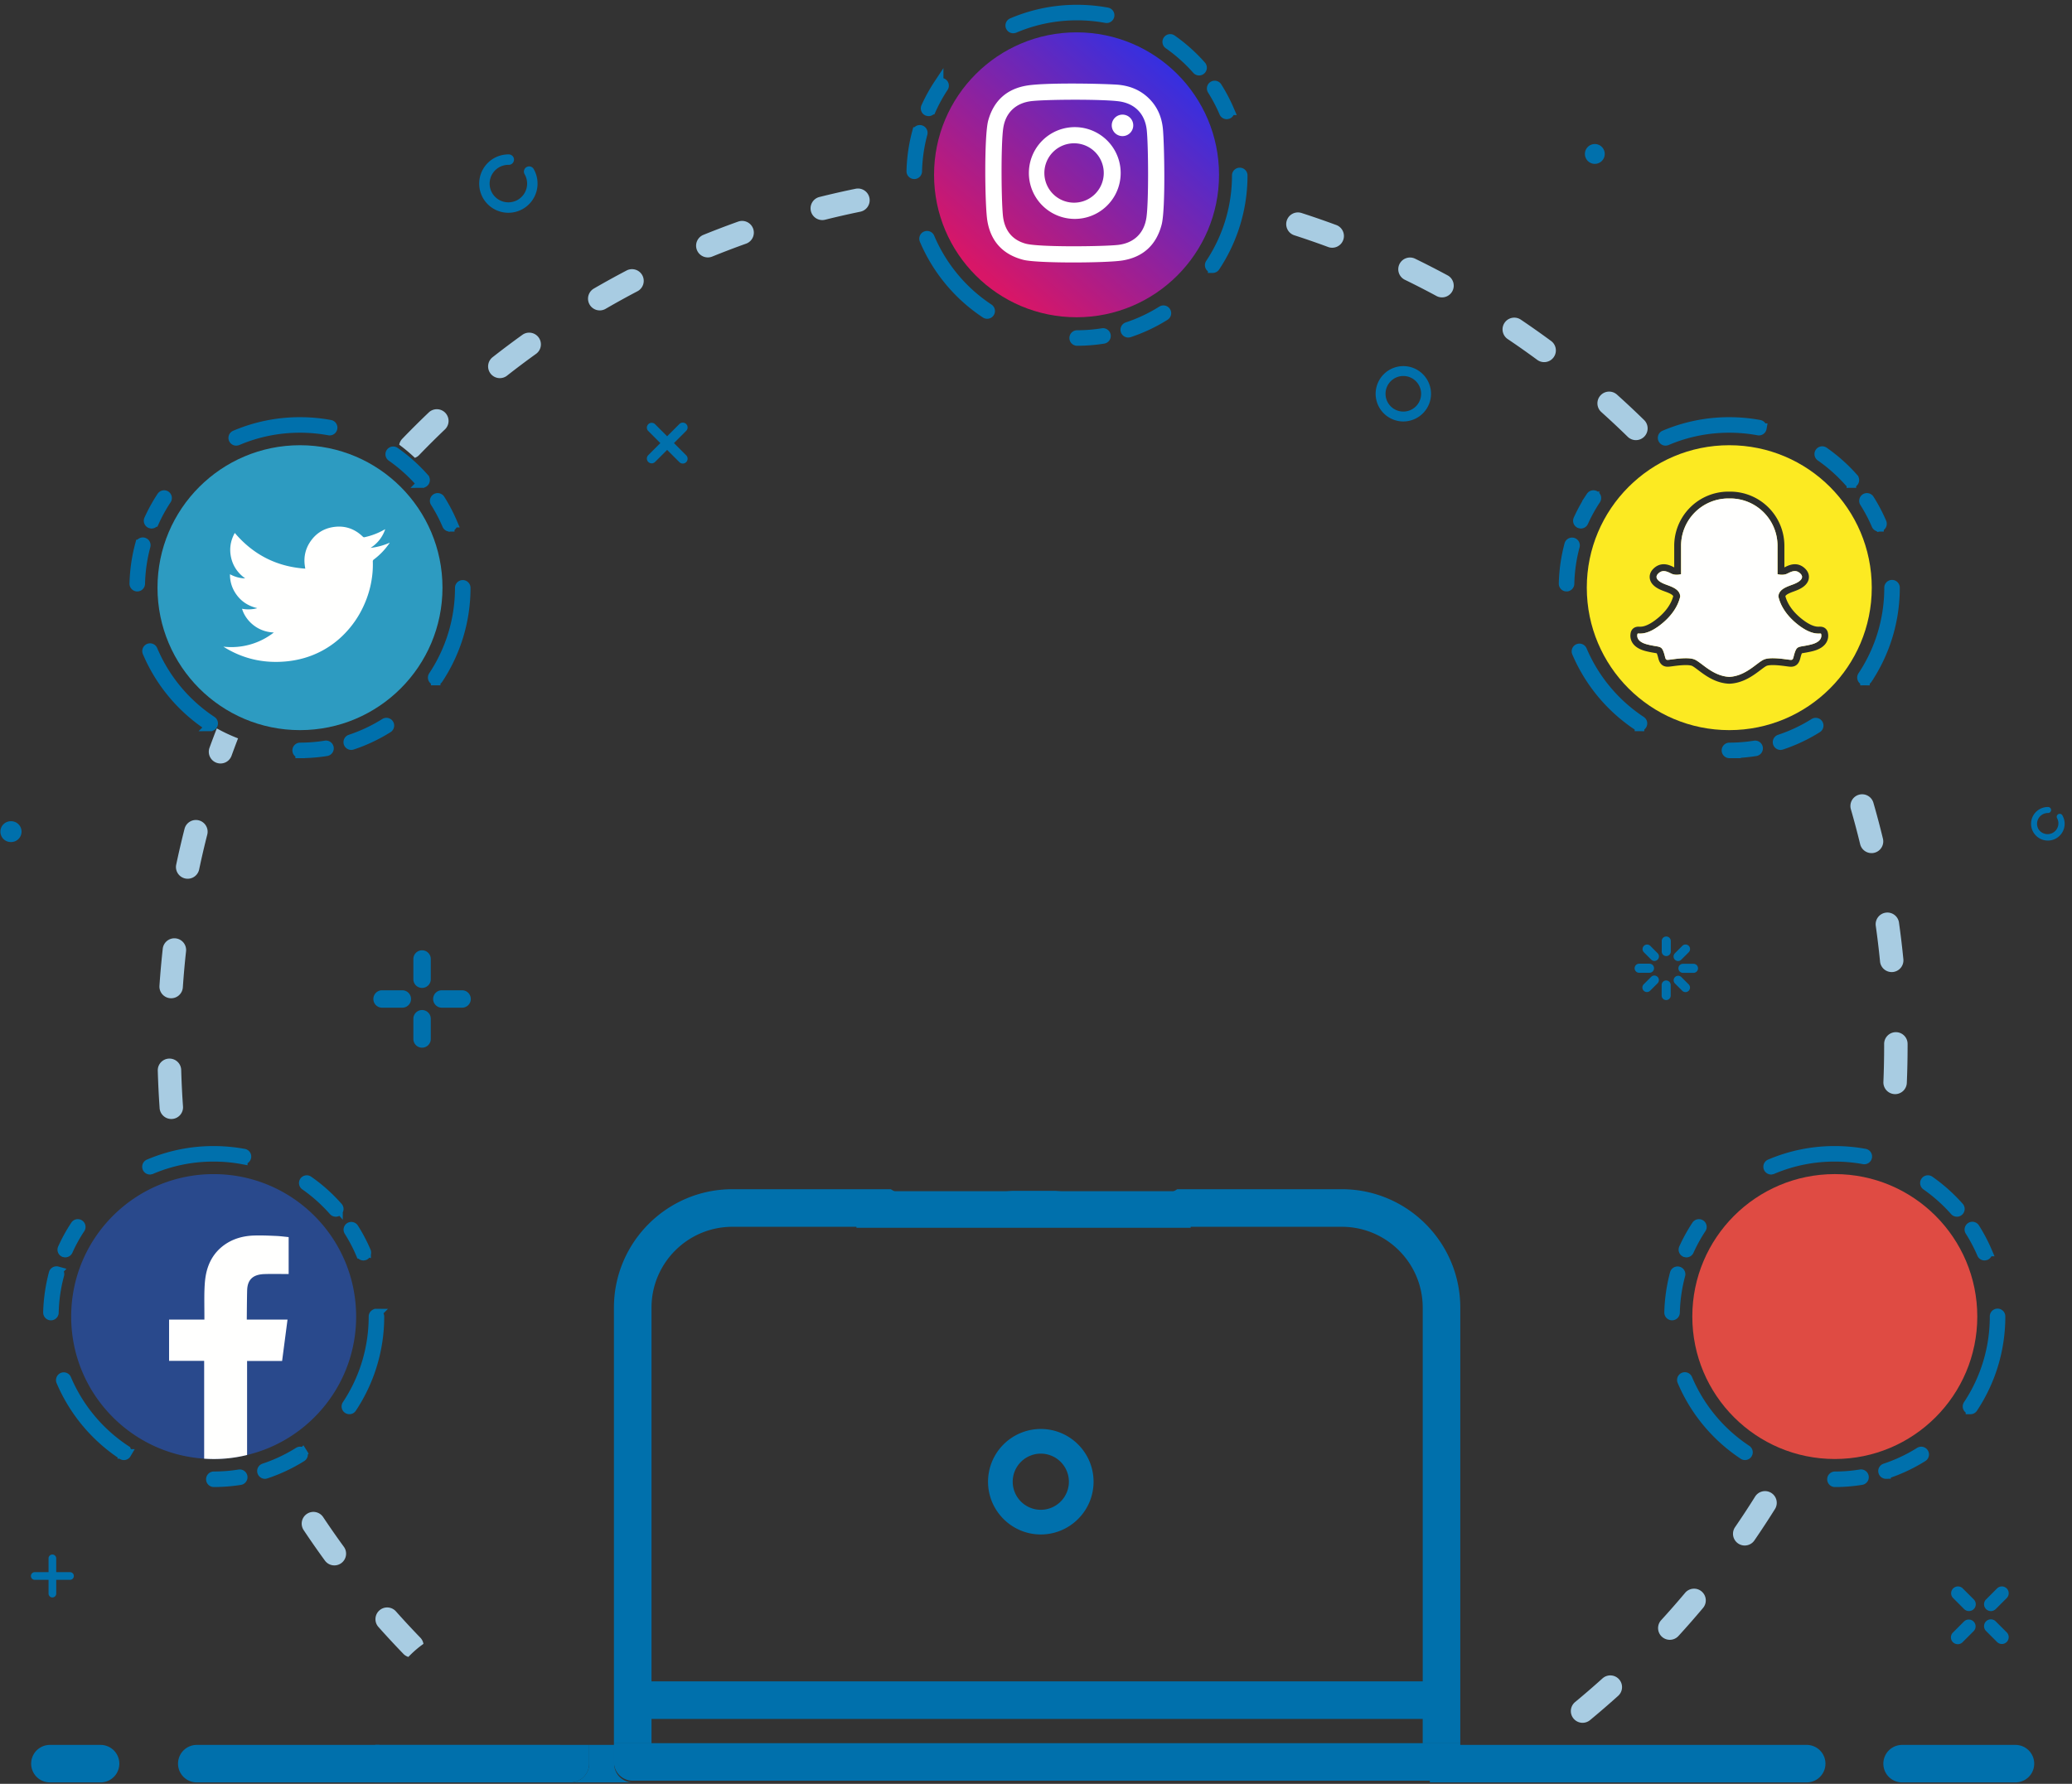 <svg xmlns="http://www.w3.org/2000/svg" width="216" height="186" viewBox="0 0 216 186">
    <rect x="0" y="0" width="216" height="186" fill="#333333" stroke="none"/>
    <defs>
        <linearGradient id="a" x1="19.36%" x2="84.476%" y1="86.933%" y2="11.897%">
            <stop offset="0%" stop-color="#D81667"/>
            <stop offset="100%" stop-color="#3330E2"/>
        </linearGradient>
    </defs>
    <g fill="none" fill-rule="evenodd">
        <path fill="#0070AC" d="M89.281 124.211h34.841v3.811H89.281zM146.293 39.206c1.022 0 1.854.832 1.854 1.855a1.857 1.857 0 0 1-1.854 1.854 1.857 1.857 0 0 1-1.855-1.854c0-1.023.832-1.855 1.855-1.855zm0 4.741a2.89 2.89 0 0 0 2.886-2.886 2.89 2.89 0 0 0-2.886-2.887 2.89 2.89 0 0 0-2.887 2.887 2.89 2.89 0 0 0 2.887 2.886zM172.027 98.616a.473.473 0 0 0-.668.669l.776.776a.47.47 0 0 0 .668 0 .472.472 0 0 0 0-.668l-.776-.777M172.428 100.959a.473.473 0 0 0-.473-.473h-1.098a.473.473 0 0 0 0 .945h1.098c.26 0 .473-.211.473-.472M172.128 101.86l-.776.775a.472.472 0 1 0 .668.669l.776-.776a.472.472 0 1 0-.668-.669M173.694 102.235a.472.472 0 0 0-.472.473v1.097a.472.472 0 0 0 .945 0v-1.097a.472.472 0 0 0-.473-.473M175.263 101.866a.473.473 0 0 0-.668.668l.776.777a.472.472 0 1 0 .668-.669l-.776-.776M176.541 100.496h-1.098a.472.472 0 1 0 0 .945h1.098a.472.472 0 1 0 0-.945M174.936 100.206c.12 0 .242-.046.334-.138l.776-.777a.472.472 0 1 0-.668-.668l-.776.776a.473.473 0 0 0 .334.807M173.704 97.649a.472.472 0 0 0-.473.472v1.098a.472.472 0 1 0 .945 0v-1.098a.472.472 0 0 0-.472-.472M215 85.024a.313.313 0 1 0-.542.312 1.127 1.127 0 0 1-1.95 1.125 1.127 1.127 0 0 1 .994-1.688.313.313 0 1 0 .011-.626 1.75 1.75 0 1 0 1.487.877M54.516 21.78a3.047 3.047 0 0 0 1.117-4.157.544.544 0 1 0-.943.544 1.957 1.957 0 0 1-.717 2.67 1.957 1.957 0 0 1-2.67-.717 1.957 1.957 0 0 1 1.726-2.932.543.543 0 1 0 .02-1.088 3.047 3.047 0 0 0-2.69 4.564 3.047 3.047 0 0 0 4.157 1.116M70.258 46.201l1.276-1.276a.502.502 0 1 0-.71-.71l-1.277 1.276-1.276-1.277a.503.503 0 0 0-.71.71l1.276 1.277-1.277 1.277a.503.503 0 0 0 .71.71l1.277-1.276 1.277 1.276a.502.502 0 0 0 .71-.71L70.258 46.2M7.3 163.93H5.861v-1.438a.4.4 0 1 0-.8 0v1.438H3.624a.4.4 0 0 0 0 .8h1.438v1.437a.4.4 0 0 0 .8 0v-1.437h1.437a.4.4 0 0 0 0-.8M41.94 103.257h-2.11a.908.908 0 0 0 0 1.816h2.11a.908.908 0 0 0 0-1.816M48.17 103.257h-2.109a.908.908 0 0 0 0 1.816h2.109a.908.908 0 0 0 0-1.816M44 99.088a.908.908 0 0 0-.907.907v2.109a.906.906 0 0 0 .908.908.908.908 0 0 0 .907-.908v-2.109a.908.908 0 0 0-.907-.907M44 105.318a.908.908 0 0 0-.907.908v2.109a.905.905 0 0 0 .908.907.908.908 0 0 0 .907-.907v-2.11a.908.908 0 0 0-.907-.907M204.594 165.606a.712.712 0 0 0-1.006 1.006l1.168 1.168a.711.711 0 0 0 1.006-1.005l-1.168-1.169M208.046 169.058a.711.711 0 0 0-1.006 1.006l1.168 1.169a.712.712 0 0 0 1.006-1.006l-1.168-1.169M208.046 167.78l1.168-1.168a.712.712 0 0 0-1.006-1.006l-1.168 1.169a.71.71 0 0 0 0 1.005.711.711 0 0 0 1.006 0M204.756 169.058l-1.168 1.169a.708.708 0 0 0 0 1.006.712.712 0 0 0 1.006 0l1.168-1.169a.712.712 0 0 0-1.006-1.006M1.16 85.63a1.086 1.086 0 1 0 0 2.171 1.086 1.086 0 0 0 0-2.172M166.256 17.086a1.034 1.034 0 1 0 0-2.068 1.034 1.034 0 0 0 0 2.068"/>
        <path fill="#A8CCE2" d="M31.996 157.852a1.222 1.222 0 0 0-.34 1.694 91.35 91.35 0 0 0 2.214 3.177 1.22 1.22 0 0 0 1.707.267 1.222 1.222 0 0 0 .268-1.707 89.355 89.355 0 0 1-2.155-3.091 1.222 1.222 0 0 0-1.694-.34M181.88 161.152c.39 0 .772-.185 1.01-.53a91.702 91.702 0 0 0 2.127-3.244 1.222 1.222 0 1 0-2.071-1.296 88.951 88.951 0 0 1-2.071 3.157 1.222 1.222 0 0 0 1.006 1.913M174.072 170.984c.33 0 .66-.134.902-.398.869-.95 1.728-1.931 2.555-2.915a1.222 1.222 0 1 0-1.872-1.571 89.656 89.656 0 0 1-2.487 2.838 1.222 1.222 0 0 0 .902 2.046M166.84 41.239c-.451.502-.41 1.274.092 1.725a89.5 89.5 0 0 1 2.753 2.58 1.219 1.219 0 0 0 1.728-.02 1.222 1.222 0 0 0-.02-1.728 91.803 91.803 0 0 0-2.828-2.65 1.222 1.222 0 0 0-1.726.093M195.987 100.242a1.222 1.222 0 1 0 2.432-.24 92.83 92.83 0 0 0-.461-3.847 1.223 1.223 0 0 0-2.42.342c.175 1.236.326 2.496.45 3.745M197.508 114.084l.052.002c.652 0 1.193-.514 1.22-1.171.054-1.283.081-2.586.081-3.869v-.204a1.222 1.222 0 0 0-1.222-1.217h-.005a1.222 1.222 0 0 0-1.217 1.227v.19c0 1.253-.026 2.522-.078 3.77a1.222 1.222 0 0 0 1.17 1.272M20.755 90.685c.258-1.225.545-2.46.855-3.674a1.222 1.222 0 0 0-2.368-.604 91.284 91.284 0 0 0-.878 3.775 1.222 1.222 0 0 0 2.391.503M44.143 171.407a1.214 1.214 0 0 0-.326-.647c-.87-.9-1.733-1.83-2.564-2.765a1.222 1.222 0 0 0-1.826 1.623 92.35 92.35 0 0 0 2.634 2.841c.146.152.323.251.511.31a11.013 11.013 0 0 1 1.571-1.362M196.293 87.458a90.037 90.037 0 0 0-.994-3.746 1.222 1.222 0 1 0-2.348.678c.347 1.203.672 2.429.967 3.644a1.222 1.222 0 0 0 2.375-.576M62.525 32.366c.209 0 .42-.054.612-.166a89.106 89.106 0 0 1 3.296-1.82 1.222 1.222 0 1 0-1.135-2.164 91.575 91.575 0 0 0-3.387 1.87 1.222 1.222 0 0 0 .614 2.28M73.79 26.842c.154 0 .31-.03.46-.09a88.254 88.254 0 0 1 3.524-1.344 1.222 1.222 0 1 0-.822-2.302c-1.21.432-2.428.897-3.621 1.381a1.222 1.222 0 0 0 .46 2.355M157.162 35.347a89.782 89.782 0 0 1 3.087 2.174 1.22 1.22 0 0 0 1.708-.259c.4-.543.284-1.308-.26-1.708a91.996 91.996 0 0 0-3.17-2.234 1.222 1.222 0 0 0-1.365 2.027M17.635 110.38a1.222 1.222 0 0 0-1.187 1.256c.036 1.288.1 2.59.19 3.87a1.222 1.222 0 1 0 2.437-.17 90.455 90.455 0 0 1-.185-3.768 1.222 1.222 0 0 0-1.255-1.187M85.723 22.947c.098 0 .198-.012.298-.037a88.679 88.679 0 0 1 3.677-.837 1.222 1.222 0 0 0-.491-2.394 91.509 91.509 0 0 0-3.78.86 1.222 1.222 0 0 0 .296 2.408M164.979 179.638c.274 0 .55-.092.778-.28a92.406 92.406 0 0 0 2.932-2.532 1.222 1.222 0 1 0-1.636-1.816 89.813 89.813 0 0 1-2.854 2.465 1.222 1.222 0 0 0 .78 2.163M134.93 24.534a89.05 89.05 0 0 1 3.573 1.239 1.223 1.223 0 0 0 .85-2.291 90.98 90.98 0 0 0-3.672-1.273 1.221 1.221 0 1 0-.75 2.325M54.476 34.899a91.948 91.948 0 0 0-3.096 2.325 1.222 1.222 0 1 0 1.508 1.922 90.28 90.28 0 0 1 3.014-2.263 1.222 1.222 0 0 0-1.426-1.984M43.696 47.448a90.153 90.153 0 0 1 2.674-2.66 1.222 1.222 0 1 0-1.686-1.769 92.768 92.768 0 0 0-2.747 2.733 1.212 1.212 0 0 0-.319.619c.573.422 1.117.88 1.633 1.368.164-.062.316-.157.445-.291M146.427 29.16a88.682 88.682 0 0 1 3.361 1.725 1.223 1.223 0 0 0 1.162-2.15 91.367 91.367 0 0 0-3.454-1.772 1.222 1.222 0 0 0-1.069 2.197M21.85 77.944a1.222 1.222 0 1 0 2.297.833c.216-.595.44-1.192.67-1.788a17.507 17.507 0 0 1-2.216-1.038c-.258.663-.51 1.329-.751 1.993M18.315 97.845a1.221 1.221 0 0 0-1.349 1.08 91.557 91.557 0 0 0-.343 3.86 1.221 1.221 0 1 0 2.438.165c.085-1.25.197-2.515.334-3.757a1.221 1.221 0 0 0-1.08-1.348"/>
        <path fill="#0070AC" d="M110.642 124.18h-5.748c.698.077 1.403.132 2.117.152 1.224.033 2.437-.02 3.63-.153M210.106 181.943h-11.817a1.955 1.955 0 1 0 0 3.91h11.817a1.955 1.955 0 1 0 0-3.91M39.543 183.898v-1.955H20.514a1.955 1.955 0 1 0 0 3.91h20.903a1.958 1.958 0 0 1-1.874-1.955M149.056 181.943v3.91h39.287a1.955 1.955 0 0 0 0-3.91h-39.287zM10.485 181.943H5.203a1.955 1.955 0 1 0 0 3.91h5.282a1.955 1.955 0 1 0 0-3.91M64.02 183.898v-1.955h-2.6v1.955c0 1.053-.832 1.91-1.875 1.955h6.35a1.958 1.958 0 0 1-1.874-1.955M108.5 157.428a2.932 2.932 0 0 1-2.928-2.928 2.93 2.93 0 0 1 2.929-2.928 2.931 2.931 0 0 1 2.928 2.928 2.932 2.932 0 0 1-2.929 2.928zm0-8.428a5.506 5.506 0 0 0-5.5 5.5c0 1.551.647 2.954 1.683 3.954A5.48 5.48 0 0 0 108.5 160a5.48 5.48 0 0 0 3.817-1.545 5.483 5.483 0 0 0 1.684-3.955c0-3.033-2.468-5.5-5.5-5.5z"/>
        <path fill="#0070AC" d="M57.501 181.938h-14.04H57.5zm-18.383 0c0 1.054-1.042 3.87 0 3.915h20.427a1.958 1.958 0 0 0 1.875-1.955v-1.955h-3.018c0-.002.002-.003.003-.005h3.015-22.302zM152.231 136.349c0-6.81-5.54-12.349-12.35-12.349H122.73c-.09.053-.18.11-.271.162a29.363 29.363 0 0 1-11.636 3.757h29.06c4.649 0 8.431 3.78 8.431 8.43v38.967H67.918v-38.967c0-4.65 3.782-8.43 8.431-8.43h28.307a28.857 28.857 0 0 1-7.842-1.96 29.467 29.467 0 0 1-3.684-1.797c-.09-.053-.177-.11-.267-.162H76.35C69.54 124 64 129.54 64 136.349v45.41h3.918v-2.524h80.395v2.524h3.918v.004H64v1.955c0 1.054.832 1.91 1.874 1.955h86.357v-49.324z"/>
        <g>
            <g fill="#2D9BC1">
                <path d="M46.127 61.278c0 8.203-6.65 14.853-14.855 14.853-8.203 0-14.853-6.65-14.853-14.853 0-8.204 6.65-14.854 14.853-14.854 8.205 0 14.855 6.65 14.855 14.854"/>
                <path stroke="#0070AC" d="M24.63 45.968a.308.308 0 0 1-.121-.594A17.168 17.168 0 0 1 31.273 44c1.058 0 2.117.096 3.148.286.168.03.28.192.248.36a.307.307 0 0 1-.36.249 16.852 16.852 0 0 0-3.036-.276c-2.262 0-4.455.446-6.52 1.324l-.121.025zm19.372 4.4a.305.305 0 0 1-.232-.105 16.796 16.796 0 0 0-2.969-2.651.31.31 0 0 1 .354-.508c1.131.79 2.167 1.715 3.08 2.75a.31.31 0 0 1-.233.514zM15.8 54.61l-.127-.027a.31.31 0 0 1-.155-.41c.377-.835.825-1.647 1.332-2.413a.309.309 0 1 1 .516.341c-.489.74-.921 1.522-1.284 2.327a.31.31 0 0 1-.282.182zm31.083.318a.311.311 0 0 1-.285-.188 16.56 16.56 0 0 0-1.235-2.351.309.309 0 1 1 .523-.33c.491.775.922 1.596 1.281 2.437a.309.309 0 0 1-.163.407l-.12.025zM14.31 61.17h-.008a.31.31 0 0 1-.302-.316c.034-1.385.232-2.76.59-4.086a.309.309 0 1 1 .597.161 16.685 16.685 0 0 0-.568 3.94.309.309 0 0 1-.31.301zm31.108 9.79a.309.309 0 0 1-.257-.48 16.584 16.584 0 0 0 2.77-9.203.31.31 0 0 1 .619 0 17.2 17.2 0 0 1-2.874 9.546.31.31 0 0 1-.258.138zm-23.506 4.781a.309.309 0 0 1-.17-.051 17.271 17.271 0 0 1-6.38-7.665.31.31 0 1 1 .57-.242 16.652 16.652 0 0 0 6.151 7.39.31.31 0 0 1-.171.568zm14.705 1.955a.31.31 0 0 1-.098-.604 16.61 16.61 0 0 0 3.6-1.697.309.309 0 1 1 .329.524 17.202 17.202 0 0 1-3.734 1.761l-.097.016zm-5.326.859a.31.31 0 0 1 0-.62c.889 0 1.78-.072 2.648-.212a.31.31 0 0 1 .099.612c-.901.144-1.825.218-2.747.22z"/>
            </g>
            <path fill="#FFFFFE" d="M28.548 65.95c-1.851-.066-3.009-1.394-3.315-2.473a3.545 3.545 0 0 0 1.527-.045l.051-.024c-1.002-.233-1.776-.77-2.313-1.635a3.451 3.451 0 0 1-.522-1.894c.5.268 1.024.417 1.585.432-.754-.543-1.259-1.253-1.466-2.16-.205-.907-.072-1.768.382-2.58 1.929 2.271 4.37 3.516 7.346 3.722-.02-.142-.042-.266-.057-.39-.1-.838.069-1.62.521-2.33.566-.888 1.376-1.44 2.416-1.61 1.197-.196 2.243.146 3.118.993.059.057.107.076.19.057a7.188 7.188 0 0 0 2.071-.796l.047-.025.024-.002a3.644 3.644 0 0 1-1.525 1.939 6.828 6.828 0 0 0 1.983-.534l.015.016c-.136.178-.268.36-.41.534a7.017 7.017 0 0 1-1.295 1.23l-.058.113c.02.528-.001 1.056-.067 1.581a10.459 10.459 0 0 1-.918 3.172 10.245 10.245 0 0 1-1.925 2.807 9.519 9.519 0 0 1-4.895 2.728c-.652.143-1.316.217-1.984.236-2.054.06-3.953-.45-5.7-1.53l-.083-.055a7.193 7.193 0 0 0 5.257-1.478"/>
        </g>
        <g>
            <path fill="#29498C" d="M37.127 137.28c0 7-4.846 12.873-11.369 14.432a14.39 14.39 0 0 1-4.475.384c-7.742-.508-13.863-6.95-13.863-14.816 0-8.207 6.653-14.854 14.853-14.854s14.854 6.647 14.854 14.854"/>
            <path fill="#29498C" stroke="#0070AC" d="M24.941 153.724c-.867.142-1.758.21-2.65.21a.31.31 0 0 0-.308.31c0 .173.136.31.309.31.922 0 1.845-.075 2.748-.217a.31.31 0 0 0-.099-.613zm6.604-2.228a.304.304 0 0 0-.427-.1 16.565 16.565 0 0 1-3.596 1.696.31.31 0 0 0-.198.39c.043.13.167.217.297.217l.093-.018a17.348 17.348 0 0 0 3.738-1.758.31.31 0 0 0 .093-.427zm-18.462-.322a16.667 16.667 0 0 1-6.152-7.39.307.307 0 0 0-.402-.167.316.316 0 0 0-.167.409 17.315 17.315 0 0 0 6.38 7.668c.05.03.112.05.174.05.099 0 .198-.05.253-.143a.303.303 0 0 0-.086-.427zm26.16-14.204a.307.307 0 0 0-.309.31c0 3.286-.959 6.473-2.773 9.203a.308.308 0 0 0 .254.476.29.29 0 0 0 .26-.136 17.186 17.186 0 0 0 2.878-9.543.31.31 0 0 0-.31-.31zm-33.27-4.419a.314.314 0 0 0-.385.217A17.798 17.798 0 0 0 5 136.853c0 .173.13.315.304.321h.005a.313.313 0 0 0 .31-.303c.031-1.336.223-2.661.57-3.942a.312.312 0 0 0-.217-.378zm32.194-2.055a16.61 16.61 0 0 0-1.281-2.438.315.315 0 0 0-.428-.099.31.31 0 0 0-.092.427c.47.749.89 1.542 1.231 2.352a.321.321 0 0 0 .285.192l.124-.025a.315.315 0 0 0 .16-.409zM8.28 127.674a.303.303 0 0 0-.427.087 16.7 16.7 0 0 0-1.33 2.414.304.304 0 0 0 .148.408l.13.025a.322.322 0 0 0 .285-.18 15.94 15.94 0 0 1 1.281-2.326.309.309 0 0 0-.087-.428zm26.953-1.819a17.248 17.248 0 0 0-3.076-2.748.308.308 0 0 0-.432.074.302.302 0 0 0 .08.428 17.033 17.033 0 0 1 2.965 2.654.318.318 0 0 0 .234.106.296.296 0 0 0 .205-.08.3.3 0 0 0 .024-.434zm-9.816-5.57a17.734 17.734 0 0 0-3.144-.285c-2.345 0-4.623.464-6.764 1.374a.312.312 0 0 0-.16.409c.048.117.16.185.284.185l.117-.025a16.57 16.57 0 0 1 6.523-1.324c1.022 0 2.043.093 3.033.279a.312.312 0 1 0 .111-.613z"/>
            <path fill="#FFFFFE" d="M25.764 134.538c-.024.922-.037 3.058-.037 3.058h4.246l-.564 4.313h-3.651v9.803a14.39 14.39 0 0 1-4.475.384v-10.2h-3.657v-4.3h3.682v-.323c0-.866-.018-1.726 0-2.593.019-.55.043-1.107.137-1.652.228-1.312.835-2.42 1.93-3.212.96-.688 2.055-.966 3.218-.99.762-.02 1.516.018 2.278.05.414.024.83.08 1.22.117v3.849h-.304c-.743 0-1.48-.018-2.222.007-1.015.036-1.764.42-1.8 1.69"/>
        </g>
        <g>
            <path fill="url(#a)" d="M17.227 32.08c-8.204 0-14.854-6.65-14.854-14.853 0-8.204 6.65-14.854 14.854-14.854 8.204 0 14.854 6.65 14.854 14.854 0 8.203-6.65 14.853-14.854 14.853z" transform="translate(95 1)"/>
            <path fill="#2D9BC1" stroke="#0070AC" d="M105.63 2.968a.308.308 0 0 1-.121-.594A17.168 17.168 0 0 1 112.273 1c1.058 0 2.117.096 3.148.286.168.03.28.192.248.36a.307.307 0 0 1-.36.249 16.852 16.852 0 0 0-3.036-.276c-2.262 0-4.455.446-6.52 1.324l-.121.025zm19.372 4.4a.305.305 0 0 1-.232-.105 16.796 16.796 0 0 0-2.969-2.651.31.31 0 0 1 .354-.508c1.131.79 2.167 1.715 3.08 2.75a.31.31 0 0 1-.233.514zM96.8 11.61l-.127-.027a.31.31 0 0 1-.155-.41c.377-.835.825-1.647 1.332-2.413a.309.309 0 1 1 .516.341c-.489.74-.921 1.522-1.284 2.327a.31.31 0 0 1-.282.182zm31.083.318a.311.311 0 0 1-.285-.188 16.56 16.56 0 0 0-1.235-2.351.309.309 0 1 1 .523-.33c.491.775.922 1.596 1.281 2.437a.309.309 0 0 1-.163.407l-.12.025zM95.31 18.17h-.008a.31.31 0 0 1-.302-.316c.034-1.385.232-2.76.59-4.086a.309.309 0 1 1 .597.161 16.685 16.685 0 0 0-.568 3.94.309.309 0 0 1-.31.301zm31.108 9.79a.309.309 0 0 1-.257-.48 16.584 16.584 0 0 0 2.77-9.203.31.31 0 0 1 .619 0 17.2 17.2 0 0 1-2.874 9.546.31.31 0 0 1-.258.138zm-23.506 4.781a.309.309 0 0 1-.17-.051 17.271 17.271 0 0 1-6.38-7.665.31.31 0 1 1 .57-.242 16.652 16.652 0 0 0 6.151 7.39.31.31 0 0 1-.171.568zm14.705 1.955a.31.31 0 0 1-.098-.604 16.61 16.61 0 0 0 3.6-1.697.309.309 0 1 1 .329.524 17.202 17.202 0 0 1-3.734 1.761l-.097.016zm-5.326.859a.31.31 0 0 1 0-.62c.889 0 1.78-.072 2.648-.212a.31.31 0 0 1 .099.612c-.901.144-1.825.218-2.747.22z"/>
            <path fill="#FFF" d="M118.138 13.075a1.12 1.12 0 1 1-2.24-.005 1.12 1.12 0 0 1 2.24.005zm-6.125 8.058a3.096 3.096 0 1 1 .057-6.19 3.096 3.096 0 0 1-.057 6.19zm.033-7.877a4.785 4.785 0 1 0-.006 9.57 4.785 4.785 0 0 0 .006-9.57zm7.46 9.462c-.249 1.63-1.33 2.64-2.97 2.82-1.505.165-8.229.255-9.625-.135-1.336-.374-2.1-1.292-2.322-2.637-.211-1.284-.264-7.7-.002-9.418.245-1.617 1.327-2.625 2.958-2.807 1.653-.186 7.602-.206 9.186.037 1.627.25 2.635 1.334 2.814 2.976.167 1.53.215 7.518-.038 9.164zm1.719-9.326c-.126-1.228-.596-2.315-1.51-3.185-.96-.916-2.134-1.322-3.422-1.39-2.193-.12-7.402-.195-9.231.103-2.09.341-3.46 1.56-4.038 3.625-.444 1.588-.356 8.907-.096 10.477.353 2.146 1.622 3.522 3.75 4.07 1.471.38 8.707.332 10.33.069 2.148-.347 3.53-1.609 4.088-3.733.427-1.63.278-8.565.129-10.036z"/>
        </g>
        <g>
            <path fill="#FCEA22" d="M195.126 61.278c0 8.203-6.65 14.853-14.854 14.853-8.203 0-14.853-6.65-14.853-14.853 0-8.204 6.65-14.854 14.853-14.854 8.204 0 14.854 6.65 14.854 14.854"/>
            <path fill="#FCEA22" stroke="#0070AC" d="M173.63 45.968a.31.31 0 0 1-.121-.594A17.173 17.173 0 0 1 180.272 44c1.057 0 2.116.096 3.147.286.169.03.28.192.248.36a.307.307 0 0 1-.36.249 16.833 16.833 0 0 0-3.035-.276c-2.262 0-4.456.445-6.52 1.324l-.122.025zm19.372 4.4a.309.309 0 0 1-.232-.105 16.802 16.802 0 0 0-2.97-2.652.31.31 0 1 1 .355-.507c1.13.79 2.166 1.715 3.079 2.75a.31.31 0 0 1-.232.514zM164.8 54.61l-.128-.028a.31.31 0 0 1-.155-.409c.377-.835.826-1.647 1.333-2.413a.309.309 0 1 1 .516.341c-.49.74-.921 1.522-1.285 2.327a.31.31 0 0 1-.281.182zm31.082.317a.31.31 0 0 1-.284-.187 16.56 16.56 0 0 0-1.235-2.351.309.309 0 1 1 .523-.33c.491.775.922 1.596 1.281 2.437a.309.309 0 0 1-.163.406l-.122.025zm-32.574 6.244h-.008a.309.309 0 0 1-.3-.316 17.27 17.27 0 0 1 .588-4.086.31.31 0 0 1 .598.161 16.654 16.654 0 0 0-.568 3.94.31.31 0 0 1-.31.301zm31.108 9.79a.31.31 0 0 1-.257-.48 16.58 16.58 0 0 0 2.771-9.203.309.309 0 1 1 .619 0c0 3.412-.994 6.714-2.875 9.546a.31.31 0 0 1-.258.138zm-23.506 4.781a.306.306 0 0 1-.17-.052 17.273 17.273 0 0 1-6.379-7.664.31.31 0 0 1 .57-.242 16.653 16.653 0 0 0 6.151 7.39.31.31 0 0 1-.172.568zm14.706 1.955a.31.31 0 0 1-.098-.604 16.597 16.597 0 0 0 3.6-1.697.309.309 0 1 1 .33.524 17.199 17.199 0 0 1-3.735 1.76l-.097.017zm-5.327.859a.309.309 0 0 1 0-.62c.89 0 1.78-.072 2.649-.212a.31.31 0 0 1 .098.611 17.44 17.44 0 0 1-2.747.22z"/>
            <path fill="#2D2E2C" d="M180.368 51.262h-.187a5.655 5.655 0 0 0-5.649 5.648v2.254l-.007-.004c-.327-.17-.684-.327-1.085-.327-.41 0-.78.164-1.097.486-.408.415-.391.843-.344 1.062.105.496.538.897 1.287 1.19l.246.093c.349.128.816.301.897.504-.173.642-.636 1.556-1.837 2.467-.934.71-1.449.71-1.618.71h-.079l-.076-.002c-.632 0-.785.484-.81.581-.178.714.133 1.604 1.542 1.964.383.098.679.148.894.184.093.016.2.034.268.05l.021.05c.067.174.102.314.133.438.062.25.228.91.981.91.111 0 .243-.016.506-.05.362-.049.909-.121 1.384-.121.433 0 .604.062.646.08.146.065.385.246.64.438.758.572 1.797 1.356 3.216 1.425l.035.002.034-.002c1.42-.069 2.459-.853 3.217-1.425.254-.192.494-.373.64-.438.042-.019.213-.08.646-.08.475 0 1.021.072 1.383.12.263.035.395.052.507.052.752 0 .918-.662.98-.91.032-.124.067-.265.134-.438l.02-.051c.067-.016.176-.034.268-.05.215-.036.511-.086.895-.184 1.408-.36 1.72-1.25 1.54-1.964-.024-.097-.176-.58-.809-.58h-.076l-.079.001c-.169 0-.683 0-1.618-.71-1.2-.911-1.664-1.825-1.837-2.467.082-.203.548-.376.898-.504l.245-.093c.75-.293 1.182-.694 1.288-1.19.047-.219.064-.647-.344-1.062-.318-.322-.687-.486-1.097-.486-.401 0-.759.157-1.085.327l-.008.004V56.91a5.655 5.655 0 0 0-5.649-5.648zm0 .714a4.933 4.933 0 0 1 4.934 4.934v2.958c.079.022.25.062.457.062.183 0 .395-.032.596-.136.273-.142.52-.246.755-.246.201 0 .394.077.586.273.417.423-.02.82-.694 1.085-.619.243-1.588.493-1.608 1.3.225.994.892 2.058 2.13 2.999 1.046.793 1.712.855 2.051.855l.155-.002c.07 0 .108.006.116.04.04.158.166.793-1.025 1.098-1.19.304-1.435.1-1.673.72-.239.622-.149.89-.446.89-.204 0-1.103-.173-1.89-.173-.362 0-.701.037-.938.143-.731.327-1.883 1.719-3.6 1.802-1.716-.083-2.867-1.475-3.598-1.802-.238-.106-.576-.143-.938-.143-.788 0-1.686.173-1.89.173-.297 0-.208-.268-.446-.89-.239-.62-.483-.416-1.674-.72-1.19-.305-1.064-.94-1.025-1.098.009-.034.047-.04.116-.04l.155.002c.34 0 1.006-.062 2.05-.855 1.24-.941 1.906-2.005 2.132-2.998-.02-.808-.99-1.058-1.608-1.301-.676-.265-1.112-.662-.695-1.085.192-.196.385-.273.587-.273.235 0 .482.104.755.246.2.104.412.136.596.136.207 0 .378-.04.456-.062V56.91a4.934 4.934 0 0 1 4.934-4.934h.187z"/>
            <path fill="#FFFFFE" d="M180.275 70.578c1.716-.083 2.868-1.475 3.599-1.802.754-.337 2.53.03 2.828.03.297 0 .208-.268.446-.89.238-.62.483-.416 1.673-.72 1.19-.305 1.065-.94 1.025-1.098-.04-.159-.754.297-2.322-.893-1.238-.941-1.905-2.005-2.13-2.998.02-.808.99-1.058 1.608-1.301.675-.265 1.111-.662.694-1.085-.416-.423-.832-.291-1.341-.027-.426.221-.906.115-1.053.074V56.91a4.933 4.933 0 0 0-4.934-4.934h-.187a4.934 4.934 0 0 0-4.934 4.934v2.958c-.147.041-.626.147-1.052-.074-.51-.264-.926-.396-1.342.027-.417.423.02.82.695 1.085.619.243 1.588.493 1.608 1.301-.226.993-.892 2.057-2.131 2.998-1.568 1.19-2.282.734-2.322.893-.04.158-.165.793 1.025 1.098 1.19.304 1.435.1 1.674.72.238.622.149.89.446.89.298 0 2.074-.367 2.828-.03.731.327 1.882 1.719 3.599 1.802"/>
        </g>
        <g fill="#DF4B43">
            <path d="M206.126 137.278c0 8.203-6.65 14.853-14.854 14.853-8.203 0-14.853-6.65-14.853-14.853 0-8.204 6.65-14.854 14.853-14.854 8.204 0 14.854 6.65 14.854 14.854"/>
            <path stroke="#0070AC" d="M184.63 121.968a.31.31 0 0 1-.12-.594 17.168 17.168 0 0 1 6.762-1.374c1.057 0 2.116.096 3.148.286a.31.31 0 0 1-.112.609 16.84 16.84 0 0 0-3.036-.276 16.55 16.55 0 0 0-6.52 1.324l-.121.025zm19.372 4.4a.31.31 0 0 1-.232-.105 16.82 16.82 0 0 0-2.969-2.652.309.309 0 1 1 .354-.507c1.13.79 2.167 1.715 3.08 2.75a.31.31 0 0 1-.233.514zM175.8 130.61l-.128-.028a.31.31 0 0 1-.155-.409c.377-.835.826-1.647 1.333-2.413a.309.309 0 1 1 .516.341 16.56 16.56 0 0 0-1.284 2.327.31.31 0 0 1-.282.182zm31.082.317a.31.31 0 0 1-.284-.187 16.56 16.56 0 0 0-1.235-2.351.31.31 0 1 1 .523-.33c.491.775.922 1.596 1.281 2.437a.309.309 0 0 1-.163.406l-.122.025zm-32.574 6.244h-.007a.31.31 0 0 1-.302-.316 17.3 17.3 0 0 1 .59-4.086.31.31 0 0 1 .598.161 16.654 16.654 0 0 0-.569 3.94.31.31 0 0 1-.31.301zm31.109 9.79a.31.31 0 0 1-.258-.48 16.58 16.58 0 0 0 2.771-9.203.31.31 0 1 1 .619 0c0 3.412-.994 6.714-2.875 9.546a.308.308 0 0 1-.257.138zm-23.506 4.781a.305.305 0 0 1-.17-.052 17.27 17.27 0 0 1-6.38-7.664.31.31 0 1 1 .57-.242 16.647 16.647 0 0 0 6.151 7.39.31.31 0 0 1-.171.568zm14.705 1.955a.309.309 0 0 1-.098-.604 16.592 16.592 0 0 0 3.6-1.697.309.309 0 1 1 .33.524 17.186 17.186 0 0 1-3.735 1.76l-.097.017zm-5.327.859a.309.309 0 0 1 0-.62c.89 0 1.78-.072 2.649-.212a.31.31 0 1 1 .098.611c-.9.145-1.824.22-2.747.22z"/>
        </g>
    </g>
</svg>
